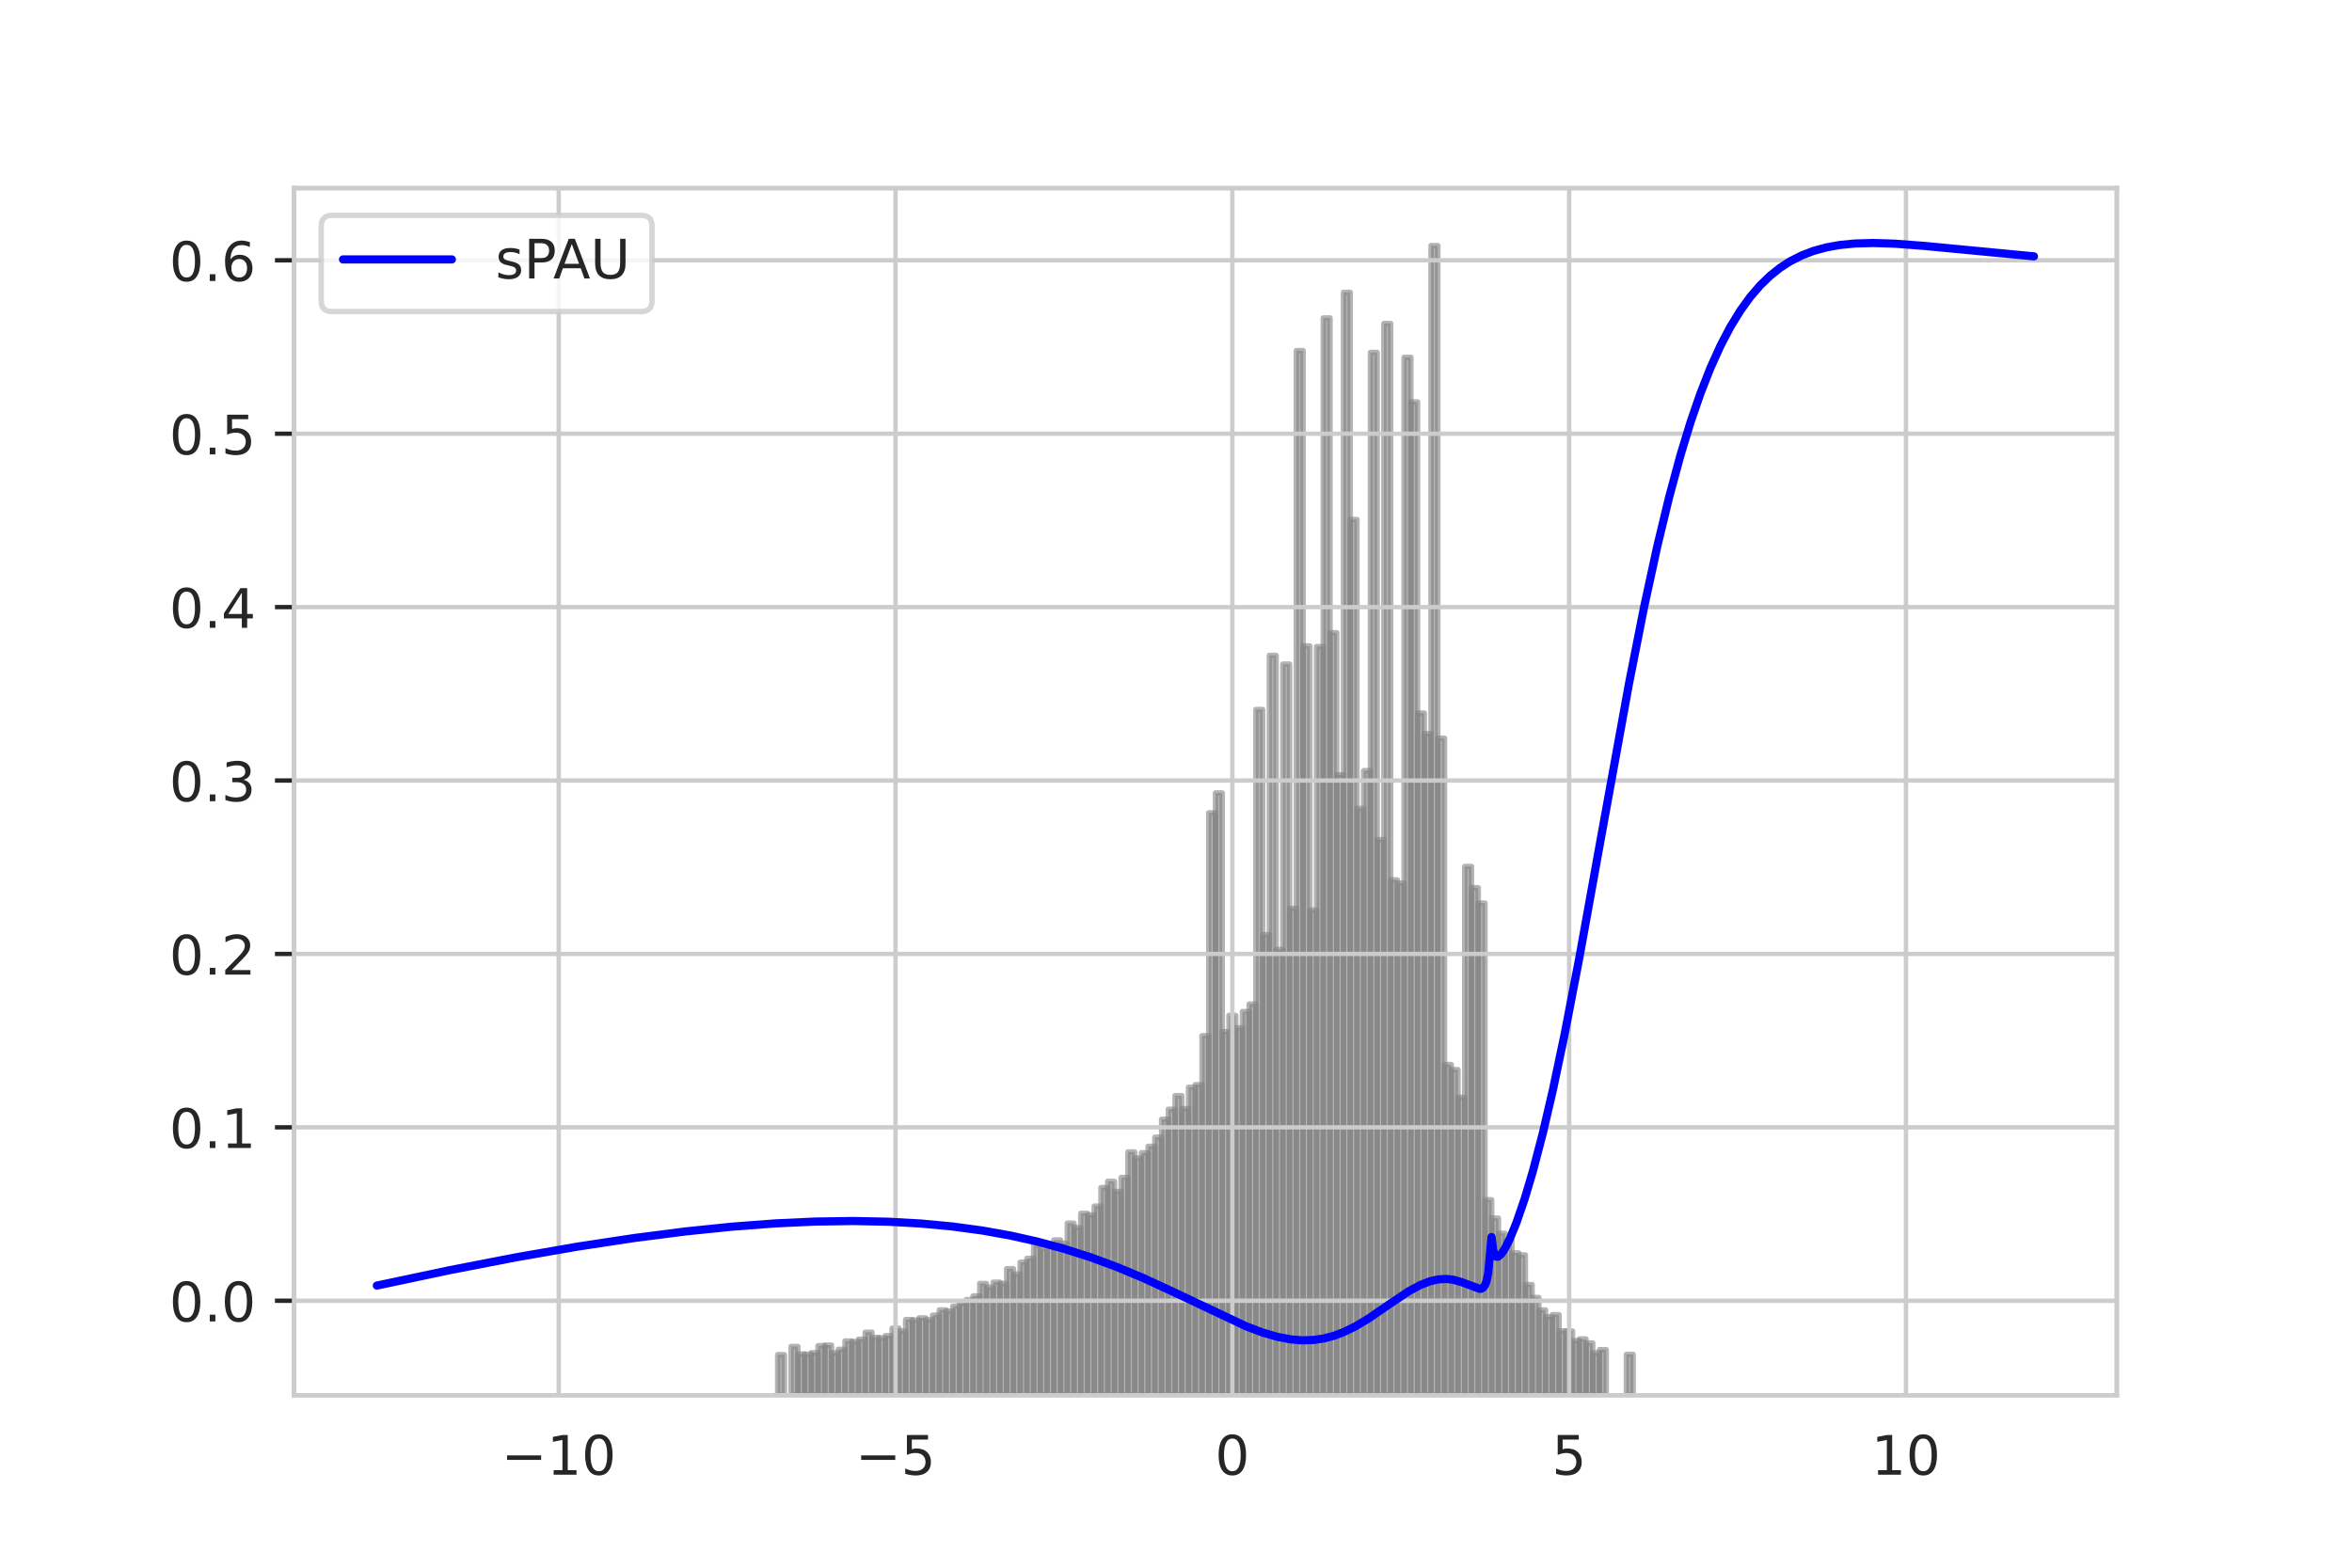 <?xml version="1.0" encoding="utf-8" standalone="no"?>
<!DOCTYPE svg PUBLIC "-//W3C//DTD SVG 1.1//EN"
  "http://www.w3.org/Graphics/SVG/1.1/DTD/svg11.dtd">
<!-- Created with matplotlib (https://matplotlib.org/) -->
<svg height="288pt" version="1.1" viewBox="0 0 432 288" width="432pt" xmlns="http://www.w3.org/2000/svg" xmlns:xlink="http://www.w3.org/1999/xlink">
 <defs>
  <style type="text/css">
*{stroke-linecap:butt;stroke-linejoin:round;}
  </style>
 </defs>
 <g id="figure_1">
  <g id="patch_1">
   <path d="M 0 288 
L 432 288 
L 432 0 
L 0 0 
z
" style="fill:#ffffff;"/>
  </g>
  <g id="axes_1">
   <g id="matplotlib.axis_1"/>
   <g id="patch_2">
    <path clip-path="url(#p1f068bc2f3)" d="M 142.835 256.32 
L 144.072 256.32 
L 144.072 248.863 
L 142.835 248.863 
z
" style="fill:#808080;fill-opacity:0.6;stroke:#808080;stroke-linejoin:miter;stroke-opacity:0.6;"/>
   </g>
   <g id="patch_3">
    <path clip-path="url(#p1f068bc2f3)" d="M 145.309 256.32 
L 146.546 256.32 
L 146.546 247.361 
L 145.309 247.361 
z
" style="fill:#808080;fill-opacity:0.6;stroke:#808080;stroke-linejoin:miter;stroke-opacity:0.6;"/>
   </g>
   <g id="patch_4">
    <path clip-path="url(#p1f068bc2f3)" d="M 146.546 256.32 
L 147.784 256.32 
L 147.784 248.75 
L 146.546 248.75 
z
" style="fill:#808080;fill-opacity:0.6;stroke:#808080;stroke-linejoin:miter;stroke-opacity:0.6;"/>
   </g>
   <g id="patch_5">
    <path clip-path="url(#p1f068bc2f3)" d="M 147.784 256.32 
L 149.021 256.32 
L 149.021 248.777 
L 147.784 248.777 
z
" style="fill:#808080;fill-opacity:0.6;stroke:#808080;stroke-linejoin:miter;stroke-opacity:0.6;"/>
   </g>
   <g id="patch_6">
    <path clip-path="url(#p1f068bc2f3)" d="M 149.021 256.32 
L 150.258 256.32 
L 150.258 248.504 
L 149.021 248.504 
z
" style="fill:#808080;fill-opacity:0.6;stroke:#808080;stroke-linejoin:miter;stroke-opacity:0.6;"/>
   </g>
   <g id="patch_7">
    <path clip-path="url(#p1f068bc2f3)" d="M 150.258 256.32 
L 151.495 256.32 
L 151.495 247.21 
L 150.258 247.21 
z
" style="fill:#808080;fill-opacity:0.6;stroke:#808080;stroke-linejoin:miter;stroke-opacity:0.6;"/>
   </g>
   <g id="patch_8">
    <path clip-path="url(#p1f068bc2f3)" d="M 151.495 256.32 
L 152.733 256.32 
L 152.733 247.119 
L 151.495 247.119 
z
" style="fill:#808080;fill-opacity:0.6;stroke:#808080;stroke-linejoin:miter;stroke-opacity:0.6;"/>
   </g>
   <g id="patch_9">
    <path clip-path="url(#p1f068bc2f3)" d="M 152.733 256.32 
L 153.97 256.32 
L 153.97 248.542 
L 152.733 248.542 
z
" style="fill:#808080;fill-opacity:0.6;stroke:#808080;stroke-linejoin:miter;stroke-opacity:0.6;"/>
   </g>
   <g id="patch_10">
    <path clip-path="url(#p1f068bc2f3)" d="M 153.97 256.32 
L 155.207 256.32 
L 155.207 247.876 
L 153.97 247.876 
z
" style="fill:#808080;fill-opacity:0.6;stroke:#808080;stroke-linejoin:miter;stroke-opacity:0.6;"/>
   </g>
   <g id="patch_11">
    <path clip-path="url(#p1f068bc2f3)" d="M 155.207 256.32 
L 156.444 256.32 
L 156.444 246.357 
L 155.207 246.357 
z
" style="fill:#808080;fill-opacity:0.6;stroke:#808080;stroke-linejoin:miter;stroke-opacity:0.6;"/>
   </g>
   <g id="patch_12">
    <path clip-path="url(#p1f068bc2f3)" d="M 156.444 256.32 
L 157.682 256.32 
L 157.682 246.463 
L 156.444 246.463 
z
" style="fill:#808080;fill-opacity:0.6;stroke:#808080;stroke-linejoin:miter;stroke-opacity:0.6;"/>
   </g>
   <g id="patch_13">
    <path clip-path="url(#p1f068bc2f3)" d="M 157.682 256.32 
L 158.919 256.32 
L 158.919 246.024 
L 157.682 246.024 
z
" style="fill:#808080;fill-opacity:0.6;stroke:#808080;stroke-linejoin:miter;stroke-opacity:0.6;"/>
   </g>
   <g id="patch_14">
    <path clip-path="url(#p1f068bc2f3)" d="M 158.919 256.32 
L 160.156 256.32 
L 160.156 244.745 
L 158.919 244.745 
z
" style="fill:#808080;fill-opacity:0.6;stroke:#808080;stroke-linejoin:miter;stroke-opacity:0.6;"/>
   </g>
   <g id="patch_15">
    <path clip-path="url(#p1f068bc2f3)" d="M 160.156 256.32 
L 161.393 256.32 
L 161.393 245.705 
L 160.156 245.705 
z
" style="fill:#808080;fill-opacity:0.6;stroke:#808080;stroke-linejoin:miter;stroke-opacity:0.6;"/>
   </g>
   <g id="patch_16">
    <path clip-path="url(#p1f068bc2f3)" d="M 161.393 256.32 
L 162.631 256.32 
L 162.631 245.784 
L 161.393 245.784 
z
" style="fill:#808080;fill-opacity:0.6;stroke:#808080;stroke-linejoin:miter;stroke-opacity:0.6;"/>
   </g>
   <g id="patch_17">
    <path clip-path="url(#p1f068bc2f3)" d="M 162.631 256.32 
L 163.868 256.32 
L 163.868 245.381 
L 162.631 245.381 
z
" style="fill:#808080;fill-opacity:0.6;stroke:#808080;stroke-linejoin:miter;stroke-opacity:0.6;"/>
   </g>
   <g id="patch_18">
    <path clip-path="url(#p1f068bc2f3)" d="M 163.868 256.32 
L 165.105 256.32 
L 165.105 243.999 
L 163.868 243.999 
z
" style="fill:#808080;fill-opacity:0.6;stroke:#808080;stroke-linejoin:miter;stroke-opacity:0.6;"/>
   </g>
   <g id="patch_19">
    <path clip-path="url(#p1f068bc2f3)" d="M 165.105 256.32 
L 166.342 256.32 
L 166.342 244.534 
L 165.105 244.534 
z
" style="fill:#808080;fill-opacity:0.6;stroke:#808080;stroke-linejoin:miter;stroke-opacity:0.6;"/>
   </g>
   <g id="patch_20">
    <path clip-path="url(#p1f068bc2f3)" d="M 166.342 256.32 
L 167.58 256.32 
L 167.58 242.422 
L 166.342 242.422 
z
" style="fill:#808080;fill-opacity:0.6;stroke:#808080;stroke-linejoin:miter;stroke-opacity:0.6;"/>
   </g>
   <g id="patch_21">
    <path clip-path="url(#p1f068bc2f3)" d="M 167.58 256.32 
L 168.817 256.32 
L 168.817 242.513 
L 167.58 242.513 
z
" style="fill:#808080;fill-opacity:0.6;stroke:#808080;stroke-linejoin:miter;stroke-opacity:0.6;"/>
   </g>
   <g id="patch_22">
    <path clip-path="url(#p1f068bc2f3)" d="M 168.817 256.32 
L 170.054 256.32 
L 170.054 242.114 
L 168.817 242.114 
z
" style="fill:#808080;fill-opacity:0.6;stroke:#808080;stroke-linejoin:miter;stroke-opacity:0.6;"/>
   </g>
   <g id="patch_23">
    <path clip-path="url(#p1f068bc2f3)" d="M 170.054 256.32 
L 171.291 256.32 
L 171.291 242.461 
L 170.054 242.461 
z
" style="fill:#808080;fill-opacity:0.6;stroke:#808080;stroke-linejoin:miter;stroke-opacity:0.6;"/>
   </g>
   <g id="patch_24">
    <path clip-path="url(#p1f068bc2f3)" d="M 171.291 256.32 
L 172.529 256.32 
L 172.529 241.619 
L 171.291 241.619 
z
" style="fill:#808080;fill-opacity:0.6;stroke:#808080;stroke-linejoin:miter;stroke-opacity:0.6;"/>
   </g>
   <g id="patch_25">
    <path clip-path="url(#p1f068bc2f3)" d="M 172.529 256.32 
L 173.766 256.32 
L 173.766 240.641 
L 172.529 240.641 
z
" style="fill:#808080;fill-opacity:0.6;stroke:#808080;stroke-linejoin:miter;stroke-opacity:0.6;"/>
   </g>
   <g id="patch_26">
    <path clip-path="url(#p1f068bc2f3)" d="M 173.766 256.32 
L 175.003 256.32 
L 175.003 240.877 
L 173.766 240.877 
z
" style="fill:#808080;fill-opacity:0.6;stroke:#808080;stroke-linejoin:miter;stroke-opacity:0.6;"/>
   </g>
   <g id="patch_27">
    <path clip-path="url(#p1f068bc2f3)" d="M 175.003 256.32 
L 176.24 256.32 
L 176.24 239.962 
L 175.003 239.962 
z
" style="fill:#808080;fill-opacity:0.6;stroke:#808080;stroke-linejoin:miter;stroke-opacity:0.6;"/>
   </g>
   <g id="patch_28">
    <path clip-path="url(#p1f068bc2f3)" d="M 176.24 256.32 
L 177.478 256.32 
L 177.478 239.427 
L 176.24 239.427 
z
" style="fill:#808080;fill-opacity:0.6;stroke:#808080;stroke-linejoin:miter;stroke-opacity:0.6;"/>
   </g>
   <g id="patch_29">
    <path clip-path="url(#p1f068bc2f3)" d="M 177.478 256.32 
L 178.715 256.32 
L 178.715 238.749 
L 177.478 238.749 
z
" style="fill:#808080;fill-opacity:0.6;stroke:#808080;stroke-linejoin:miter;stroke-opacity:0.6;"/>
   </g>
   <g id="patch_30">
    <path clip-path="url(#p1f068bc2f3)" d="M 178.715 256.32 
L 179.952 256.32 
L 179.952 238.081 
L 178.715 238.081 
z
" style="fill:#808080;fill-opacity:0.6;stroke:#808080;stroke-linejoin:miter;stroke-opacity:0.6;"/>
   </g>
   <g id="patch_31">
    <path clip-path="url(#p1f068bc2f3)" d="M 179.952 256.32 
L 181.189 256.32 
L 181.189 235.785 
L 179.952 235.785 
z
" style="fill:#808080;fill-opacity:0.6;stroke:#808080;stroke-linejoin:miter;stroke-opacity:0.6;"/>
   </g>
   <g id="patch_32">
    <path clip-path="url(#p1f068bc2f3)" d="M 181.189 256.32 
L 182.427 256.32 
L 182.427 236.501 
L 181.189 236.501 
z
" style="fill:#808080;fill-opacity:0.6;stroke:#808080;stroke-linejoin:miter;stroke-opacity:0.6;"/>
   </g>
   <g id="patch_33">
    <path clip-path="url(#p1f068bc2f3)" d="M 182.427 256.32 
L 183.664 256.32 
L 183.664 235.553 
L 182.427 235.553 
z
" style="fill:#808080;fill-opacity:0.6;stroke:#808080;stroke-linejoin:miter;stroke-opacity:0.6;"/>
   </g>
   <g id="patch_34">
    <path clip-path="url(#p1f068bc2f3)" d="M 183.664 256.32 
L 184.901 256.32 
L 184.901 235.789 
L 183.664 235.789 
z
" style="fill:#808080;fill-opacity:0.6;stroke:#808080;stroke-linejoin:miter;stroke-opacity:0.6;"/>
   </g>
   <g id="patch_35">
    <path clip-path="url(#p1f068bc2f3)" d="M 184.901 256.32 
L 186.138 256.32 
L 186.138 233.075 
L 184.901 233.075 
z
" style="fill:#808080;fill-opacity:0.6;stroke:#808080;stroke-linejoin:miter;stroke-opacity:0.6;"/>
   </g>
   <g id="patch_36">
    <path clip-path="url(#p1f068bc2f3)" d="M 186.138 256.32 
L 187.376 256.32 
L 187.376 234.046 
L 186.138 234.046 
z
" style="fill:#808080;fill-opacity:0.6;stroke:#808080;stroke-linejoin:miter;stroke-opacity:0.6;"/>
   </g>
   <g id="patch_37">
    <path clip-path="url(#p1f068bc2f3)" d="M 187.376 256.32 
L 188.613 256.32 
L 188.613 231.881 
L 187.376 231.881 
z
" style="fill:#808080;fill-opacity:0.6;stroke:#808080;stroke-linejoin:miter;stroke-opacity:0.6;"/>
   </g>
   <g id="patch_38">
    <path clip-path="url(#p1f068bc2f3)" d="M 188.613 256.32 
L 189.85 256.32 
L 189.85 231.175 
L 188.613 231.175 
z
" style="fill:#808080;fill-opacity:0.6;stroke:#808080;stroke-linejoin:miter;stroke-opacity:0.6;"/>
   </g>
   <g id="patch_39">
    <path clip-path="url(#p1f068bc2f3)" d="M 189.85 256.32 
L 191.087 256.32 
L 191.087 228.831 
L 189.85 228.831 
z
" style="fill:#808080;fill-opacity:0.6;stroke:#808080;stroke-linejoin:miter;stroke-opacity:0.6;"/>
   </g>
   <g id="patch_40">
    <path clip-path="url(#p1f068bc2f3)" d="M 191.087 256.32 
L 192.325 256.32 
L 192.325 229.405 
L 191.087 229.405 
z
" style="fill:#808080;fill-opacity:0.6;stroke:#808080;stroke-linejoin:miter;stroke-opacity:0.6;"/>
   </g>
   <g id="patch_41">
    <path clip-path="url(#p1f068bc2f3)" d="M 192.325 256.32 
L 193.562 256.32 
L 193.562 228.632 
L 192.325 228.632 
z
" style="fill:#808080;fill-opacity:0.6;stroke:#808080;stroke-linejoin:miter;stroke-opacity:0.6;"/>
   </g>
   <g id="patch_42">
    <path clip-path="url(#p1f068bc2f3)" d="M 193.562 256.32 
L 194.799 256.32 
L 194.799 227.792 
L 193.562 227.792 
z
" style="fill:#808080;fill-opacity:0.6;stroke:#808080;stroke-linejoin:miter;stroke-opacity:0.6;"/>
   </g>
   <g id="patch_43">
    <path clip-path="url(#p1f068bc2f3)" d="M 194.799 256.32 
L 196.036 256.32 
L 196.036 228.404 
L 194.799 228.404 
z
" style="fill:#808080;fill-opacity:0.6;stroke:#808080;stroke-linejoin:miter;stroke-opacity:0.6;"/>
   </g>
   <g id="patch_44">
    <path clip-path="url(#p1f068bc2f3)" d="M 196.036 256.32 
L 197.274 256.32 
L 197.274 224.717 
L 196.036 224.717 
z
" style="fill:#808080;fill-opacity:0.6;stroke:#808080;stroke-linejoin:miter;stroke-opacity:0.6;"/>
   </g>
   <g id="patch_45">
    <path clip-path="url(#p1f068bc2f3)" d="M 197.274 256.32 
L 198.511 256.32 
L 198.511 225.525 
L 197.274 225.525 
z
" style="fill:#808080;fill-opacity:0.6;stroke:#808080;stroke-linejoin:miter;stroke-opacity:0.6;"/>
   </g>
   <g id="patch_46">
    <path clip-path="url(#p1f068bc2f3)" d="M 198.511 256.32 
L 199.748 256.32 
L 199.748 222.905 
L 198.511 222.905 
z
" style="fill:#808080;fill-opacity:0.6;stroke:#808080;stroke-linejoin:miter;stroke-opacity:0.6;"/>
   </g>
   <g id="patch_47">
    <path clip-path="url(#p1f068bc2f3)" d="M 199.748 256.32 
L 200.985 256.32 
L 200.985 223.206 
L 199.748 223.206 
z
" style="fill:#808080;fill-opacity:0.6;stroke:#808080;stroke-linejoin:miter;stroke-opacity:0.6;"/>
   </g>
   <g id="patch_48">
    <path clip-path="url(#p1f068bc2f3)" d="M 200.985 256.32 
L 202.223 256.32 
L 202.223 221.577 
L 200.985 221.577 
z
" style="fill:#808080;fill-opacity:0.6;stroke:#808080;stroke-linejoin:miter;stroke-opacity:0.6;"/>
   </g>
   <g id="patch_49">
    <path clip-path="url(#p1f068bc2f3)" d="M 202.223 256.32 
L 203.46 256.32 
L 203.46 218.167 
L 202.223 218.167 
z
" style="fill:#808080;fill-opacity:0.6;stroke:#808080;stroke-linejoin:miter;stroke-opacity:0.6;"/>
   </g>
   <g id="patch_50">
    <path clip-path="url(#p1f068bc2f3)" d="M 203.46 256.32 
L 204.697 256.32 
L 204.697 217.035 
L 203.46 217.035 
z
" style="fill:#808080;fill-opacity:0.6;stroke:#808080;stroke-linejoin:miter;stroke-opacity:0.6;"/>
   </g>
   <g id="patch_51">
    <path clip-path="url(#p1f068bc2f3)" d="M 204.697 256.32 
L 205.934 256.32 
L 205.934 218.888 
L 204.697 218.888 
z
" style="fill:#808080;fill-opacity:0.6;stroke:#808080;stroke-linejoin:miter;stroke-opacity:0.6;"/>
   </g>
   <g id="patch_52">
    <path clip-path="url(#p1f068bc2f3)" d="M 205.934 256.32 
L 207.172 256.32 
L 207.172 216.313 
L 205.934 216.313 
z
" style="fill:#808080;fill-opacity:0.6;stroke:#808080;stroke-linejoin:miter;stroke-opacity:0.6;"/>
   </g>
   <g id="patch_53">
    <path clip-path="url(#p1f068bc2f3)" d="M 207.172 256.32 
L 208.409 256.32 
L 208.409 211.632 
L 207.172 211.632 
z
" style="fill:#808080;fill-opacity:0.6;stroke:#808080;stroke-linejoin:miter;stroke-opacity:0.6;"/>
   </g>
   <g id="patch_54">
    <path clip-path="url(#p1f068bc2f3)" d="M 208.409 256.32 
L 209.646 256.32 
L 209.646 212.746 
L 208.409 212.746 
z
" style="fill:#808080;fill-opacity:0.6;stroke:#808080;stroke-linejoin:miter;stroke-opacity:0.6;"/>
   </g>
   <g id="patch_55">
    <path clip-path="url(#p1f068bc2f3)" d="M 209.646 256.32 
L 210.883 256.32 
L 210.883 211.774 
L 209.646 211.774 
z
" style="fill:#808080;fill-opacity:0.6;stroke:#808080;stroke-linejoin:miter;stroke-opacity:0.6;"/>
   </g>
   <g id="patch_56">
    <path clip-path="url(#p1f068bc2f3)" d="M 210.883 256.32 
L 212.121 256.32 
L 212.121 210.589 
L 210.883 210.589 
z
" style="fill:#808080;fill-opacity:0.6;stroke:#808080;stroke-linejoin:miter;stroke-opacity:0.6;"/>
   </g>
   <g id="patch_57">
    <path clip-path="url(#p1f068bc2f3)" d="M 212.121 256.32 
L 213.358 256.32 
L 213.358 208.915 
L 212.121 208.915 
z
" style="fill:#808080;fill-opacity:0.6;stroke:#808080;stroke-linejoin:miter;stroke-opacity:0.6;"/>
   </g>
   <g id="patch_58">
    <path clip-path="url(#p1f068bc2f3)" d="M 213.358 256.32 
L 214.595 256.32 
L 214.595 205.624 
L 213.358 205.624 
z
" style="fill:#808080;fill-opacity:0.6;stroke:#808080;stroke-linejoin:miter;stroke-opacity:0.6;"/>
   </g>
   <g id="patch_59">
    <path clip-path="url(#p1f068bc2f3)" d="M 214.595 256.32 
L 215.832 256.32 
L 215.832 203.781 
L 214.595 203.781 
z
" style="fill:#808080;fill-opacity:0.6;stroke:#808080;stroke-linejoin:miter;stroke-opacity:0.6;"/>
   </g>
   <g id="patch_60">
    <path clip-path="url(#p1f068bc2f3)" d="M 215.832 256.32 
L 217.07 256.32 
L 217.07 201.284 
L 215.832 201.284 
z
" style="fill:#808080;fill-opacity:0.6;stroke:#808080;stroke-linejoin:miter;stroke-opacity:0.6;"/>
   </g>
   <g id="patch_61">
    <path clip-path="url(#p1f068bc2f3)" d="M 217.07 256.32 
L 218.307 256.32 
L 218.307 203.677 
L 217.07 203.677 
z
" style="fill:#808080;fill-opacity:0.6;stroke:#808080;stroke-linejoin:miter;stroke-opacity:0.6;"/>
   </g>
   <g id="patch_62">
    <path clip-path="url(#p1f068bc2f3)" d="M 218.307 256.32 
L 219.544 256.32 
L 219.544 199.741 
L 218.307 199.741 
z
" style="fill:#808080;fill-opacity:0.6;stroke:#808080;stroke-linejoin:miter;stroke-opacity:0.6;"/>
   </g>
   <g id="patch_63">
    <path clip-path="url(#p1f068bc2f3)" d="M 219.544 256.32 
L 220.781 256.32 
L 220.781 199.264 
L 219.544 199.264 
z
" style="fill:#808080;fill-opacity:0.6;stroke:#808080;stroke-linejoin:miter;stroke-opacity:0.6;"/>
   </g>
   <g id="patch_64">
    <path clip-path="url(#p1f068bc2f3)" d="M 220.781 256.32 
L 222.019 256.32 
L 222.019 190.273 
L 220.781 190.273 
z
" style="fill:#808080;fill-opacity:0.6;stroke:#808080;stroke-linejoin:miter;stroke-opacity:0.6;"/>
   </g>
   <g id="patch_65">
    <path clip-path="url(#p1f068bc2f3)" d="M 222.019 256.32 
L 223.256 256.32 
L 223.256 149.322 
L 222.019 149.322 
z
" style="fill:#808080;fill-opacity:0.6;stroke:#808080;stroke-linejoin:miter;stroke-opacity:0.6;"/>
   </g>
   <g id="patch_66">
    <path clip-path="url(#p1f068bc2f3)" d="M 223.256 256.32 
L 224.493 256.32 
L 224.493 145.678 
L 223.256 145.678 
z
" style="fill:#808080;fill-opacity:0.6;stroke:#808080;stroke-linejoin:miter;stroke-opacity:0.6;"/>
   </g>
   <g id="patch_67">
    <path clip-path="url(#p1f068bc2f3)" d="M 224.493 256.32 
L 225.73 256.32 
L 225.73 189.534 
L 224.493 189.534 
z
" style="fill:#808080;fill-opacity:0.6;stroke:#808080;stroke-linejoin:miter;stroke-opacity:0.6;"/>
   </g>
   <g id="patch_68">
    <path clip-path="url(#p1f068bc2f3)" d="M 225.73 256.32 
L 226.968 256.32 
L 226.968 186.541 
L 225.73 186.541 
z
" style="fill:#808080;fill-opacity:0.6;stroke:#808080;stroke-linejoin:miter;stroke-opacity:0.6;"/>
   </g>
   <g id="patch_69">
    <path clip-path="url(#p1f068bc2f3)" d="M 226.968 256.32 
L 228.205 256.32 
L 228.205 188.816 
L 226.968 188.816 
z
" style="fill:#808080;fill-opacity:0.6;stroke:#808080;stroke-linejoin:miter;stroke-opacity:0.6;"/>
   </g>
   <g id="patch_70">
    <path clip-path="url(#p1f068bc2f3)" d="M 228.205 256.32 
L 229.442 256.32 
L 229.442 185.829 
L 228.205 185.829 
z
" style="fill:#808080;fill-opacity:0.6;stroke:#808080;stroke-linejoin:miter;stroke-opacity:0.6;"/>
   </g>
   <g id="patch_71">
    <path clip-path="url(#p1f068bc2f3)" d="M 229.442 256.32 
L 230.679 256.32 
L 230.679 184.454 
L 229.442 184.454 
z
" style="fill:#808080;fill-opacity:0.6;stroke:#808080;stroke-linejoin:miter;stroke-opacity:0.6;"/>
   </g>
   <g id="patch_72">
    <path clip-path="url(#p1f068bc2f3)" d="M 230.679 256.32 
L 231.917 256.32 
L 231.917 130.342 
L 230.679 130.342 
z
" style="fill:#808080;fill-opacity:0.6;stroke:#808080;stroke-linejoin:miter;stroke-opacity:0.6;"/>
   </g>
   <g id="patch_73">
    <path clip-path="url(#p1f068bc2f3)" d="M 231.917 256.32 
L 233.154 256.32 
L 233.154 171.699 
L 231.917 171.699 
z
" style="fill:#808080;fill-opacity:0.6;stroke:#808080;stroke-linejoin:miter;stroke-opacity:0.6;"/>
   </g>
   <g id="patch_74">
    <path clip-path="url(#p1f068bc2f3)" d="M 233.154 256.32 
L 234.391 256.32 
L 234.391 120.401 
L 233.154 120.401 
z
" style="fill:#808080;fill-opacity:0.6;stroke:#808080;stroke-linejoin:miter;stroke-opacity:0.6;"/>
   </g>
   <g id="patch_75">
    <path clip-path="url(#p1f068bc2f3)" d="M 234.391 256.32 
L 235.628 256.32 
L 235.628 174.45 
L 234.391 174.45 
z
" style="fill:#808080;fill-opacity:0.6;stroke:#808080;stroke-linejoin:miter;stroke-opacity:0.6;"/>
   </g>
   <g id="patch_76">
    <path clip-path="url(#p1f068bc2f3)" d="M 235.628 256.32 
L 236.866 256.32 
L 236.866 122 
L 235.628 122 
z
" style="fill:#808080;fill-opacity:0.6;stroke:#808080;stroke-linejoin:miter;stroke-opacity:0.6;"/>
   </g>
   <g id="patch_77">
    <path clip-path="url(#p1f068bc2f3)" d="M 236.866 256.32 
L 238.103 256.32 
L 238.103 166.889 
L 236.866 166.889 
z
" style="fill:#808080;fill-opacity:0.6;stroke:#808080;stroke-linejoin:miter;stroke-opacity:0.6;"/>
   </g>
   <g id="patch_78">
    <path clip-path="url(#p1f068bc2f3)" d="M 238.103 256.32 
L 239.34 256.32 
L 239.34 64.416 
L 238.103 64.416 
z
" style="fill:#808080;fill-opacity:0.6;stroke:#808080;stroke-linejoin:miter;stroke-opacity:0.6;"/>
   </g>
   <g id="patch_79">
    <path clip-path="url(#p1f068bc2f3)" d="M 239.34 256.32 
L 240.577 256.32 
L 240.577 118.666 
L 239.34 118.666 
z
" style="fill:#808080;fill-opacity:0.6;stroke:#808080;stroke-linejoin:miter;stroke-opacity:0.6;"/>
   </g>
   <g id="patch_80">
    <path clip-path="url(#p1f068bc2f3)" d="M 240.577 256.32 
L 241.815 256.32 
L 241.815 167.198 
L 240.577 167.198 
z
" style="fill:#808080;fill-opacity:0.6;stroke:#808080;stroke-linejoin:miter;stroke-opacity:0.6;"/>
   </g>
   <g id="patch_81">
    <path clip-path="url(#p1f068bc2f3)" d="M 241.815 256.32 
L 243.052 256.32 
L 243.052 118.788 
L 241.815 118.788 
z
" style="fill:#808080;fill-opacity:0.6;stroke:#808080;stroke-linejoin:miter;stroke-opacity:0.6;"/>
   </g>
   <g id="patch_82">
    <path clip-path="url(#p1f068bc2f3)" d="M 243.052 256.32 
L 244.289 256.32 
L 244.289 58.406 
L 243.052 58.406 
z
" style="fill:#808080;fill-opacity:0.6;stroke:#808080;stroke-linejoin:miter;stroke-opacity:0.6;"/>
   </g>
   <g id="patch_83">
    <path clip-path="url(#p1f068bc2f3)" d="M 244.289 256.32 
L 245.526 256.32 
L 245.526 116.239 
L 244.289 116.239 
z
" style="fill:#808080;fill-opacity:0.6;stroke:#808080;stroke-linejoin:miter;stroke-opacity:0.6;"/>
   </g>
   <g id="patch_84">
    <path clip-path="url(#p1f068bc2f3)" d="M 245.526 256.32 
L 246.764 256.32 
L 246.764 142.357 
L 245.526 142.357 
z
" style="fill:#808080;fill-opacity:0.6;stroke:#808080;stroke-linejoin:miter;stroke-opacity:0.6;"/>
   </g>
   <g id="patch_85">
    <path clip-path="url(#p1f068bc2f3)" d="M 246.764 256.32 
L 248.001 256.32 
L 248.001 53.715 
L 246.764 53.715 
z
" style="fill:#808080;fill-opacity:0.6;stroke:#808080;stroke-linejoin:miter;stroke-opacity:0.6;"/>
   </g>
   <g id="patch_86">
    <path clip-path="url(#p1f068bc2f3)" d="M 248.001 256.32 
L 249.238 256.32 
L 249.238 95.439 
L 248.001 95.439 
z
" style="fill:#808080;fill-opacity:0.6;stroke:#808080;stroke-linejoin:miter;stroke-opacity:0.6;"/>
   </g>
   <g id="patch_87">
    <path clip-path="url(#p1f068bc2f3)" d="M 249.238 256.32 
L 250.475 256.32 
L 250.475 148.531 
L 249.238 148.531 
z
" style="fill:#808080;fill-opacity:0.6;stroke:#808080;stroke-linejoin:miter;stroke-opacity:0.6;"/>
   </g>
   <g id="patch_88">
    <path clip-path="url(#p1f068bc2f3)" d="M 250.475 256.32 
L 251.713 256.32 
L 251.713 141.571 
L 250.475 141.571 
z
" style="fill:#808080;fill-opacity:0.6;stroke:#808080;stroke-linejoin:miter;stroke-opacity:0.6;"/>
   </g>
   <g id="patch_89">
    <path clip-path="url(#p1f068bc2f3)" d="M 251.713 256.32 
L 252.95 256.32 
L 252.95 64.743 
L 251.713 64.743 
z
" style="fill:#808080;fill-opacity:0.6;stroke:#808080;stroke-linejoin:miter;stroke-opacity:0.6;"/>
   </g>
   <g id="patch_90">
    <path clip-path="url(#p1f068bc2f3)" d="M 252.95 256.32 
L 254.187 256.32 
L 254.187 154.251 
L 252.95 154.251 
z
" style="fill:#808080;fill-opacity:0.6;stroke:#808080;stroke-linejoin:miter;stroke-opacity:0.6;"/>
   </g>
   <g id="patch_91">
    <path clip-path="url(#p1f068bc2f3)" d="M 254.187 256.32 
L 255.424 256.32 
L 255.424 59.435 
L 254.187 59.435 
z
" style="fill:#808080;fill-opacity:0.6;stroke:#808080;stroke-linejoin:miter;stroke-opacity:0.6;"/>
   </g>
   <g id="patch_92">
    <path clip-path="url(#p1f068bc2f3)" d="M 255.424 256.32 
L 256.662 256.32 
L 256.662 161.642 
L 255.424 161.642 
z
" style="fill:#808080;fill-opacity:0.6;stroke:#808080;stroke-linejoin:miter;stroke-opacity:0.6;"/>
   </g>
   <g id="patch_93">
    <path clip-path="url(#p1f068bc2f3)" d="M 256.662 256.32 
L 257.899 256.32 
L 257.899 162.244 
L 256.662 162.244 
z
" style="fill:#808080;fill-opacity:0.6;stroke:#808080;stroke-linejoin:miter;stroke-opacity:0.6;"/>
   </g>
   <g id="patch_94">
    <path clip-path="url(#p1f068bc2f3)" d="M 257.899 256.32 
L 259.136 256.32 
L 259.136 65.641 
L 257.899 65.641 
z
" style="fill:#808080;fill-opacity:0.6;stroke:#808080;stroke-linejoin:miter;stroke-opacity:0.6;"/>
   </g>
   <g id="patch_95">
    <path clip-path="url(#p1f068bc2f3)" d="M 259.136 256.32 
L 260.373 256.32 
L 260.373 73.837 
L 259.136 73.837 
z
" style="fill:#808080;fill-opacity:0.6;stroke:#808080;stroke-linejoin:miter;stroke-opacity:0.6;"/>
   </g>
   <g id="patch_96">
    <path clip-path="url(#p1f068bc2f3)" d="M 260.373 256.32 
L 261.611 256.32 
L 261.611 131.003 
L 260.373 131.003 
z
" style="fill:#808080;fill-opacity:0.6;stroke:#808080;stroke-linejoin:miter;stroke-opacity:0.6;"/>
   </g>
   <g id="patch_97">
    <path clip-path="url(#p1f068bc2f3)" d="M 261.611 256.32 
L 262.848 256.32 
L 262.848 134.778 
L 261.611 134.778 
z
" style="fill:#808080;fill-opacity:0.6;stroke:#808080;stroke-linejoin:miter;stroke-opacity:0.6;"/>
   </g>
   <g id="patch_98">
    <path clip-path="url(#p1f068bc2f3)" d="M 262.848 256.32 
L 264.085 256.32 
L 264.085 45.12 
L 262.848 45.12 
z
" style="fill:#808080;fill-opacity:0.6;stroke:#808080;stroke-linejoin:miter;stroke-opacity:0.6;"/>
   </g>
   <g id="patch_99">
    <path clip-path="url(#p1f068bc2f3)" d="M 264.085 256.32 
L 265.322 256.32 
L 265.322 135.622 
L 264.085 135.622 
z
" style="fill:#808080;fill-opacity:0.6;stroke:#808080;stroke-linejoin:miter;stroke-opacity:0.6;"/>
   </g>
   <g id="patch_100">
    <path clip-path="url(#p1f068bc2f3)" d="M 265.322 256.32 
L 266.56 256.32 
L 266.56 195.574 
L 265.322 195.574 
z
" style="fill:#808080;fill-opacity:0.6;stroke:#808080;stroke-linejoin:miter;stroke-opacity:0.6;"/>
   </g>
   <g id="patch_101">
    <path clip-path="url(#p1f068bc2f3)" d="M 266.56 256.32 
L 267.797 256.32 
L 267.797 196.5 
L 266.56 196.5 
z
" style="fill:#808080;fill-opacity:0.6;stroke:#808080;stroke-linejoin:miter;stroke-opacity:0.6;"/>
   </g>
   <g id="patch_102">
    <path clip-path="url(#p1f068bc2f3)" d="M 267.797 256.32 
L 269.034 256.32 
L 269.034 201.582 
L 267.797 201.582 
z
" style="fill:#808080;fill-opacity:0.6;stroke:#808080;stroke-linejoin:miter;stroke-opacity:0.6;"/>
   </g>
   <g id="patch_103">
    <path clip-path="url(#p1f068bc2f3)" d="M 269.034 256.32 
L 270.271 256.32 
L 270.271 159.176 
L 269.034 159.176 
z
" style="fill:#808080;fill-opacity:0.6;stroke:#808080;stroke-linejoin:miter;stroke-opacity:0.6;"/>
   </g>
   <g id="patch_104">
    <path clip-path="url(#p1f068bc2f3)" d="M 270.271 256.32 
L 271.509 256.32 
L 271.509 163.079 
L 270.271 163.079 
z
" style="fill:#808080;fill-opacity:0.6;stroke:#808080;stroke-linejoin:miter;stroke-opacity:0.6;"/>
   </g>
   <g id="patch_105">
    <path clip-path="url(#p1f068bc2f3)" d="M 271.509 256.32 
L 272.746 256.32 
L 272.746 165.913 
L 271.509 165.913 
z
" style="fill:#808080;fill-opacity:0.6;stroke:#808080;stroke-linejoin:miter;stroke-opacity:0.6;"/>
   </g>
   <g id="patch_106">
    <path clip-path="url(#p1f068bc2f3)" d="M 272.746 256.32 
L 273.983 256.32 
L 273.983 220.403 
L 272.746 220.403 
z
" style="fill:#808080;fill-opacity:0.6;stroke:#808080;stroke-linejoin:miter;stroke-opacity:0.6;"/>
   </g>
   <g id="patch_107">
    <path clip-path="url(#p1f068bc2f3)" d="M 273.983 256.32 
L 275.22 256.32 
L 275.22 223.786 
L 273.983 223.786 
z
" style="fill:#808080;fill-opacity:0.6;stroke:#808080;stroke-linejoin:miter;stroke-opacity:0.6;"/>
   </g>
   <g id="patch_108">
    <path clip-path="url(#p1f068bc2f3)" d="M 275.22 256.32 
L 276.458 256.32 
L 276.458 226.574 
L 275.22 226.574 
z
" style="fill:#808080;fill-opacity:0.6;stroke:#808080;stroke-linejoin:miter;stroke-opacity:0.6;"/>
   </g>
   <g id="patch_109">
    <path clip-path="url(#p1f068bc2f3)" d="M 276.458 256.32 
L 277.695 256.32 
L 277.695 227.878 
L 276.458 227.878 
z
" style="fill:#808080;fill-opacity:0.6;stroke:#808080;stroke-linejoin:miter;stroke-opacity:0.6;"/>
   </g>
   <g id="patch_110">
    <path clip-path="url(#p1f068bc2f3)" d="M 277.695 256.32 
L 278.932 256.32 
L 278.932 230.167 
L 277.695 230.167 
z
" style="fill:#808080;fill-opacity:0.6;stroke:#808080;stroke-linejoin:miter;stroke-opacity:0.6;"/>
   </g>
   <g id="patch_111">
    <path clip-path="url(#p1f068bc2f3)" d="M 278.932 256.32 
L 280.169 256.32 
L 280.169 230.546 
L 278.932 230.546 
z
" style="fill:#808080;fill-opacity:0.6;stroke:#808080;stroke-linejoin:miter;stroke-opacity:0.6;"/>
   </g>
   <g id="patch_112">
    <path clip-path="url(#p1f068bc2f3)" d="M 280.169 256.32 
L 281.407 256.32 
L 281.407 235.984 
L 280.169 235.984 
z
" style="fill:#808080;fill-opacity:0.6;stroke:#808080;stroke-linejoin:miter;stroke-opacity:0.6;"/>
   </g>
   <g id="patch_113">
    <path clip-path="url(#p1f068bc2f3)" d="M 281.407 256.32 
L 282.644 256.32 
L 282.644 238.37 
L 281.407 238.37 
z
" style="fill:#808080;fill-opacity:0.6;stroke:#808080;stroke-linejoin:miter;stroke-opacity:0.6;"/>
   </g>
   <g id="patch_114">
    <path clip-path="url(#p1f068bc2f3)" d="M 282.644 256.32 
L 283.881 256.32 
L 283.881 240.666 
L 282.644 240.666 
z
" style="fill:#808080;fill-opacity:0.6;stroke:#808080;stroke-linejoin:miter;stroke-opacity:0.6;"/>
   </g>
   <g id="patch_115">
    <path clip-path="url(#p1f068bc2f3)" d="M 283.881 256.32 
L 285.118 256.32 
L 285.118 241.929 
L 283.881 241.929 
z
" style="fill:#808080;fill-opacity:0.6;stroke:#808080;stroke-linejoin:miter;stroke-opacity:0.6;"/>
   </g>
   <g id="patch_116">
    <path clip-path="url(#p1f068bc2f3)" d="M 285.118 256.32 
L 286.356 256.32 
L 286.356 241.519 
L 285.118 241.519 
z
" style="fill:#808080;fill-opacity:0.6;stroke:#808080;stroke-linejoin:miter;stroke-opacity:0.6;"/>
   </g>
   <g id="patch_117">
    <path clip-path="url(#p1f068bc2f3)" d="M 286.356 256.32 
L 287.593 256.32 
L 287.593 244.503 
L 286.356 244.503 
z
" style="fill:#808080;fill-opacity:0.6;stroke:#808080;stroke-linejoin:miter;stroke-opacity:0.6;"/>
   </g>
   <g id="patch_118">
    <path clip-path="url(#p1f068bc2f3)" d="M 287.593 256.32 
L 288.83 256.32 
L 288.83 244.524 
L 287.593 244.524 
z
" style="fill:#808080;fill-opacity:0.6;stroke:#808080;stroke-linejoin:miter;stroke-opacity:0.6;"/>
   </g>
   <g id="patch_119">
    <path clip-path="url(#p1f068bc2f3)" d="M 288.83 256.32 
L 290.067 256.32 
L 290.067 246.317 
L 288.83 246.317 
z
" style="fill:#808080;fill-opacity:0.6;stroke:#808080;stroke-linejoin:miter;stroke-opacity:0.6;"/>
   </g>
   <g id="patch_120">
    <path clip-path="url(#p1f068bc2f3)" d="M 290.067 256.32 
L 291.305 256.32 
L 291.305 245.984 
L 290.067 245.984 
z
" style="fill:#808080;fill-opacity:0.6;stroke:#808080;stroke-linejoin:miter;stroke-opacity:0.6;"/>
   </g>
   <g id="patch_121">
    <path clip-path="url(#p1f068bc2f3)" d="M 291.305 256.32 
L 292.542 256.32 
L 292.542 246.725 
L 291.305 246.725 
z
" style="fill:#808080;fill-opacity:0.6;stroke:#808080;stroke-linejoin:miter;stroke-opacity:0.6;"/>
   </g>
   <g id="patch_122">
    <path clip-path="url(#p1f068bc2f3)" d="M 292.542 256.32 
L 293.779 256.32 
L 293.779 248.553 
L 292.542 248.553 
z
" style="fill:#808080;fill-opacity:0.6;stroke:#808080;stroke-linejoin:miter;stroke-opacity:0.6;"/>
   </g>
   <g id="patch_123">
    <path clip-path="url(#p1f068bc2f3)" d="M 293.779 256.32 
L 295.016 256.32 
L 295.016 247.947 
L 293.779 247.947 
z
" style="fill:#808080;fill-opacity:0.6;stroke:#808080;stroke-linejoin:miter;stroke-opacity:0.6;"/>
   </g>
   <g id="patch_124">
    <path clip-path="url(#p1f068bc2f3)" d="M 298.728 256.32 
L 299.965 256.32 
L 299.965 248.821 
L 298.728 248.821 
z
" style="fill:#808080;fill-opacity:0.6;stroke:#808080;stroke-linejoin:miter;stroke-opacity:0.6;"/>
   </g>
   <g id="patch_125">
    <path d="M 54 256.32 
L 54 34.56 
" style="fill:none;stroke:#cccccc;stroke-linecap:square;stroke-linejoin:miter;stroke-width:0.8;"/>
   </g>
   <g id="patch_126">
    <path d="M 388.8 256.32 
L 388.8 34.56 
" style="fill:none;stroke:#cccccc;stroke-linecap:square;stroke-linejoin:miter;stroke-width:0.8;"/>
   </g>
   <g id="patch_127">
    <path d="M 54 256.32 
L 388.8 256.32 
" style="fill:none;stroke:#cccccc;stroke-linecap:square;stroke-linejoin:miter;stroke-width:0.8;"/>
   </g>
   <g id="patch_128">
    <path d="M 54 34.56 
L 388.8 34.56 
" style="fill:none;stroke:#cccccc;stroke-linecap:square;stroke-linejoin:miter;stroke-width:0.8;"/>
   </g>
  </g>
  <g id="axes_2">
   <g id="matplotlib.axis_2">
    <g id="xtick_1">
     <g id="line2d_1">
      <path clip-path="url(#p1f068bc2f3)" d="M 102.624 256.32 
L 102.624 34.56 
" style="fill:none;stroke:#cccccc;stroke-linecap:round;stroke-width:0.8;"/>
     </g>
     <g id="text_1">
      <!-- −10 -->
      <defs>
       <path d="M 10.594 35.5 
L 73.188 35.5 
L 73.188 27.203 
L 10.594 27.203 
z
" id="DejaVuSans-8722"/>
       <path d="M 12.406 8.297 
L 28.516 8.297 
L 28.516 63.922 
L 10.984 60.406 
L 10.984 69.391 
L 28.422 72.906 
L 38.281 72.906 
L 38.281 8.297 
L 54.391 8.297 
L 54.391 0 
L 12.406 0 
z
" id="DejaVuSans-49"/>
       <path d="M 31.781 66.406 
Q 24.172 66.406 20.328 58.906 
Q 16.5 51.422 16.5 36.375 
Q 16.5 21.391 20.328 13.891 
Q 24.172 6.391 31.781 6.391 
Q 39.453 6.391 43.281 13.891 
Q 47.125 21.391 47.125 36.375 
Q 47.125 51.422 43.281 58.906 
Q 39.453 66.406 31.781 66.406 
z
M 31.781 74.219 
Q 44.047 74.219 50.516 64.516 
Q 56.984 54.828 56.984 36.375 
Q 56.984 17.969 50.516 8.266 
Q 44.047 -1.422 31.781 -1.422 
Q 19.531 -1.422 13.062 8.266 
Q 6.594 17.969 6.594 36.375 
Q 6.594 54.828 13.062 64.516 
Q 19.531 74.219 31.781 74.219 
z
" id="DejaVuSans-48"/>
      </defs>
      <g style="fill:#262626;" transform="translate(92.072 270.918)scale(0.1 -0.1)">
       <use xlink:href="#DejaVuSans-8722"/>
       <use x="83.789" xlink:href="#DejaVuSans-49"/>
       <use x="147.412" xlink:href="#DejaVuSans-48"/>
      </g>
     </g>
    </g>
    <g id="xtick_2">
     <g id="line2d_2">
      <path clip-path="url(#p1f068bc2f3)" d="M 164.486 256.32 
L 164.486 34.56 
" style="fill:none;stroke:#cccccc;stroke-linecap:round;stroke-width:0.8;"/>
     </g>
     <g id="text_2">
      <!-- −5 -->
      <defs>
       <path d="M 10.797 72.906 
L 49.516 72.906 
L 49.516 64.594 
L 19.828 64.594 
L 19.828 46.734 
Q 21.969 47.469 24.109 47.828 
Q 26.266 48.188 28.422 48.188 
Q 40.625 48.188 47.75 41.5 
Q 54.891 34.812 54.891 23.391 
Q 54.891 11.625 47.562 5.094 
Q 40.234 -1.422 26.906 -1.422 
Q 22.312 -1.422 17.547 -0.641 
Q 12.797 0.141 7.719 1.703 
L 7.719 11.625 
Q 12.109 9.234 16.797 8.062 
Q 21.484 6.891 26.703 6.891 
Q 35.156 6.891 40.078 11.328 
Q 45.016 15.766 45.016 23.391 
Q 45.016 31 40.078 35.438 
Q 35.156 39.891 26.703 39.891 
Q 22.75 39.891 18.812 39.016 
Q 14.891 38.141 10.797 36.281 
z
" id="DejaVuSans-53"/>
      </defs>
      <g style="fill:#262626;" transform="translate(157.115 270.918)scale(0.1 -0.1)">
       <use xlink:href="#DejaVuSans-8722"/>
       <use x="83.789" xlink:href="#DejaVuSans-53"/>
      </g>
     </g>
    </g>
    <g id="xtick_3">
     <g id="line2d_3">
      <path clip-path="url(#p1f068bc2f3)" d="M 226.349 256.32 
L 226.349 34.56 
" style="fill:none;stroke:#cccccc;stroke-linecap:round;stroke-width:0.8;"/>
     </g>
     <g id="text_3">
      <!-- 0 -->
      <g style="fill:#262626;" transform="translate(223.168 270.918)scale(0.1 -0.1)">
       <use xlink:href="#DejaVuSans-48"/>
      </g>
     </g>
    </g>
    <g id="xtick_4">
     <g id="line2d_4">
      <path clip-path="url(#p1f068bc2f3)" d="M 288.212 256.32 
L 288.212 34.56 
" style="fill:none;stroke:#cccccc;stroke-linecap:round;stroke-width:0.8;"/>
     </g>
     <g id="text_4">
      <!-- 5 -->
      <g style="fill:#262626;" transform="translate(285.03 270.918)scale(0.1 -0.1)">
       <use xlink:href="#DejaVuSans-53"/>
      </g>
     </g>
    </g>
    <g id="xtick_5">
     <g id="line2d_5">
      <path clip-path="url(#p1f068bc2f3)" d="M 350.074 256.32 
L 350.074 34.56 
" style="fill:none;stroke:#cccccc;stroke-linecap:round;stroke-width:0.8;"/>
     </g>
     <g id="text_5">
      <!-- 10 -->
      <g style="fill:#262626;" transform="translate(343.712 270.918)scale(0.1 -0.1)">
       <use xlink:href="#DejaVuSans-49"/>
       <use x="63.623" xlink:href="#DejaVuSans-48"/>
      </g>
     </g>
    </g>
   </g>
   <g id="matplotlib.axis_3">
    <g id="ytick_1">
     <g id="line2d_6">
      <path clip-path="url(#p1f068bc2f3)" d="M 54 238.958 
L 388.8 238.958 
" style="fill:none;stroke:#cccccc;stroke-linecap:round;stroke-width:0.8;"/>
     </g>
     <g id="line2d_7">
      <defs>
       <path d="M 0 0 
L -3.5 0 
" id="m3e8e8d2aca" style="stroke:#262626;stroke-width:0.8;"/>
      </defs>
      <g>
       <use style="fill:#262626;stroke:#262626;stroke-width:0.8;" x="54" xlink:href="#m3e8e8d2aca" y="238.958"/>
      </g>
     </g>
     <g id="text_6">
      <!-- 0.0 -->
      <defs>
       <path d="M 10.688 12.406 
L 21 12.406 
L 21 0 
L 10.688 0 
z
" id="DejaVuSans-46"/>
      </defs>
      <g style="fill:#262626;" transform="translate(31.097 242.757)scale(0.1 -0.1)">
       <use xlink:href="#DejaVuSans-48"/>
       <use x="63.623" xlink:href="#DejaVuSans-46"/>
       <use x="95.41" xlink:href="#DejaVuSans-48"/>
      </g>
     </g>
    </g>
    <g id="ytick_2">
     <g id="line2d_8">
      <path clip-path="url(#p1f068bc2f3)" d="M 54 207.102 
L 388.8 207.102 
" style="fill:none;stroke:#cccccc;stroke-linecap:round;stroke-width:0.8;"/>
     </g>
     <g id="line2d_9">
      <g>
       <use style="fill:#262626;stroke:#262626;stroke-width:0.8;" x="54" xlink:href="#m3e8e8d2aca" y="207.102"/>
      </g>
     </g>
     <g id="text_7">
      <!-- 0.1 -->
      <g style="fill:#262626;" transform="translate(31.097 210.901)scale(0.1 -0.1)">
       <use xlink:href="#DejaVuSans-48"/>
       <use x="63.623" xlink:href="#DejaVuSans-46"/>
       <use x="95.41" xlink:href="#DejaVuSans-49"/>
      </g>
     </g>
    </g>
    <g id="ytick_3">
     <g id="line2d_10">
      <path clip-path="url(#p1f068bc2f3)" d="M 54 175.246 
L 388.8 175.246 
" style="fill:none;stroke:#cccccc;stroke-linecap:round;stroke-width:0.8;"/>
     </g>
     <g id="line2d_11">
      <g>
       <use style="fill:#262626;stroke:#262626;stroke-width:0.8;" x="54" xlink:href="#m3e8e8d2aca" y="175.246"/>
      </g>
     </g>
     <g id="text_8">
      <!-- 0.2 -->
      <defs>
       <path d="M 19.188 8.297 
L 53.609 8.297 
L 53.609 0 
L 7.328 0 
L 7.328 8.297 
Q 12.938 14.109 22.625 23.891 
Q 32.328 33.688 34.812 36.531 
Q 39.547 41.844 41.422 45.531 
Q 43.312 49.219 43.312 52.781 
Q 43.312 58.594 39.234 62.25 
Q 35.156 65.922 28.609 65.922 
Q 23.969 65.922 18.812 64.312 
Q 13.672 62.703 7.812 59.422 
L 7.812 69.391 
Q 13.766 71.781 18.938 73 
Q 24.125 74.219 28.422 74.219 
Q 39.75 74.219 46.484 68.547 
Q 53.219 62.891 53.219 53.422 
Q 53.219 48.922 51.531 44.891 
Q 49.859 40.875 45.406 35.406 
Q 44.188 33.984 37.641 27.219 
Q 31.109 20.453 19.188 8.297 
z
" id="DejaVuSans-50"/>
      </defs>
      <g style="fill:#262626;" transform="translate(31.097 179.045)scale(0.1 -0.1)">
       <use xlink:href="#DejaVuSans-48"/>
       <use x="63.623" xlink:href="#DejaVuSans-46"/>
       <use x="95.41" xlink:href="#DejaVuSans-50"/>
      </g>
     </g>
    </g>
    <g id="ytick_4">
     <g id="line2d_12">
      <path clip-path="url(#p1f068bc2f3)" d="M 54 143.389 
L 388.8 143.389 
" style="fill:none;stroke:#cccccc;stroke-linecap:round;stroke-width:0.8;"/>
     </g>
     <g id="line2d_13">
      <g>
       <use style="fill:#262626;stroke:#262626;stroke-width:0.8;" x="54" xlink:href="#m3e8e8d2aca" y="143.389"/>
      </g>
     </g>
     <g id="text_9">
      <!-- 0.3 -->
      <defs>
       <path d="M 40.578 39.312 
Q 47.656 37.797 51.625 33 
Q 55.609 28.219 55.609 21.188 
Q 55.609 10.406 48.188 4.484 
Q 40.766 -1.422 27.094 -1.422 
Q 22.516 -1.422 17.656 -0.516 
Q 12.797 0.391 7.625 2.203 
L 7.625 11.719 
Q 11.719 9.328 16.594 8.109 
Q 21.484 6.891 26.812 6.891 
Q 36.078 6.891 40.938 10.547 
Q 45.797 14.203 45.797 21.188 
Q 45.797 27.641 41.281 31.266 
Q 36.766 34.906 28.719 34.906 
L 20.219 34.906 
L 20.219 43.016 
L 29.109 43.016 
Q 36.375 43.016 40.234 45.922 
Q 44.094 48.828 44.094 54.297 
Q 44.094 59.906 40.109 62.906 
Q 36.141 65.922 28.719 65.922 
Q 24.656 65.922 20.016 65.031 
Q 15.375 64.156 9.812 62.312 
L 9.812 71.094 
Q 15.438 72.656 20.344 73.438 
Q 25.25 74.219 29.594 74.219 
Q 40.828 74.219 47.359 69.109 
Q 53.906 64.016 53.906 55.328 
Q 53.906 49.266 50.438 45.094 
Q 46.969 40.922 40.578 39.312 
z
" id="DejaVuSans-51"/>
      </defs>
      <g style="fill:#262626;" transform="translate(31.097 147.189)scale(0.1 -0.1)">
       <use xlink:href="#DejaVuSans-48"/>
       <use x="63.623" xlink:href="#DejaVuSans-46"/>
       <use x="95.41" xlink:href="#DejaVuSans-51"/>
      </g>
     </g>
    </g>
    <g id="ytick_5">
     <g id="line2d_14">
      <path clip-path="url(#p1f068bc2f3)" d="M 54 111.533 
L 388.8 111.533 
" style="fill:none;stroke:#cccccc;stroke-linecap:round;stroke-width:0.8;"/>
     </g>
     <g id="line2d_15">
      <g>
       <use style="fill:#262626;stroke:#262626;stroke-width:0.8;" x="54" xlink:href="#m3e8e8d2aca" y="111.533"/>
      </g>
     </g>
     <g id="text_10">
      <!-- 0.4 -->
      <defs>
       <path d="M 37.797 64.312 
L 12.891 25.391 
L 37.797 25.391 
z
M 35.203 72.906 
L 47.609 72.906 
L 47.609 25.391 
L 58.016 25.391 
L 58.016 17.188 
L 47.609 17.188 
L 47.609 0 
L 37.797 0 
L 37.797 17.188 
L 4.891 17.188 
L 4.891 26.703 
z
" id="DejaVuSans-52"/>
      </defs>
      <g style="fill:#262626;" transform="translate(31.097 115.333)scale(0.1 -0.1)">
       <use xlink:href="#DejaVuSans-48"/>
       <use x="63.623" xlink:href="#DejaVuSans-46"/>
       <use x="95.41" xlink:href="#DejaVuSans-52"/>
      </g>
     </g>
    </g>
    <g id="ytick_6">
     <g id="line2d_16">
      <path clip-path="url(#p1f068bc2f3)" d="M 54 79.677 
L 388.8 79.677 
" style="fill:none;stroke:#cccccc;stroke-linecap:round;stroke-width:0.8;"/>
     </g>
     <g id="line2d_17">
      <g>
       <use style="fill:#262626;stroke:#262626;stroke-width:0.8;" x="54" xlink:href="#m3e8e8d2aca" y="79.677"/>
      </g>
     </g>
     <g id="text_11">
      <!-- 0.5 -->
      <g style="fill:#262626;" transform="translate(31.097 83.476)scale(0.1 -0.1)">
       <use xlink:href="#DejaVuSans-48"/>
       <use x="63.623" xlink:href="#DejaVuSans-46"/>
       <use x="95.41" xlink:href="#DejaVuSans-53"/>
      </g>
     </g>
    </g>
    <g id="ytick_7">
     <g id="line2d_18">
      <path clip-path="url(#p1f068bc2f3)" d="M 54 47.821 
L 388.8 47.821 
" style="fill:none;stroke:#cccccc;stroke-linecap:round;stroke-width:0.8;"/>
     </g>
     <g id="line2d_19">
      <g>
       <use style="fill:#262626;stroke:#262626;stroke-width:0.8;" x="54" xlink:href="#m3e8e8d2aca" y="47.821"/>
      </g>
     </g>
     <g id="text_12">
      <!-- 0.6 -->
      <defs>
       <path d="M 33.016 40.375 
Q 26.375 40.375 22.484 35.828 
Q 18.609 31.297 18.609 23.391 
Q 18.609 15.531 22.484 10.953 
Q 26.375 6.391 33.016 6.391 
Q 39.656 6.391 43.531 10.953 
Q 47.406 15.531 47.406 23.391 
Q 47.406 31.297 43.531 35.828 
Q 39.656 40.375 33.016 40.375 
z
M 52.594 71.297 
L 52.594 62.312 
Q 48.875 64.062 45.094 64.984 
Q 41.312 65.922 37.594 65.922 
Q 27.828 65.922 22.672 59.328 
Q 17.531 52.734 16.797 39.406 
Q 19.672 43.656 24.016 45.922 
Q 28.375 48.188 33.594 48.188 
Q 44.578 48.188 50.953 41.516 
Q 57.328 34.859 57.328 23.391 
Q 57.328 12.156 50.688 5.359 
Q 44.047 -1.422 33.016 -1.422 
Q 20.359 -1.422 13.672 8.266 
Q 6.984 17.969 6.984 36.375 
Q 6.984 53.656 15.188 63.938 
Q 23.391 74.219 37.203 74.219 
Q 40.922 74.219 44.703 73.484 
Q 48.484 72.75 52.594 71.297 
z
" id="DejaVuSans-54"/>
      </defs>
      <g style="fill:#262626;" transform="translate(31.097 51.62)scale(0.1 -0.1)">
       <use xlink:href="#DejaVuSans-48"/>
       <use x="63.623" xlink:href="#DejaVuSans-46"/>
       <use x="95.41" xlink:href="#DejaVuSans-54"/>
      </g>
     </g>
    </g>
   </g>
   <g id="line2d_20">
    <path clip-path="url(#p1f068bc2f3)" d="M 69.218 236.176 
L 82.624 233.338 
L 94.81 230.977 
L 106.083 229.017 
L 116.442 227.443 
L 125.886 226.231 
L 134.417 225.354 
L 142.339 224.755 
L 149.651 224.415 
L 156.658 224.312 
L 163.056 224.436 
L 169.149 224.773 
L 174.938 225.319 
L 180.422 226.061 
L 185.601 226.987 
L 190.476 228.075 
L 195.351 229.391 
L 200.226 230.946 
L 205.1 232.745 
L 209.975 234.78 
L 215.764 237.453 
L 228.864 243.651 
L 231.911 244.8 
L 234.653 245.599 
L 237.09 246.062 
L 239.223 246.235 
L 241.356 246.16 
L 243.184 245.881 
L 245.012 245.395 
L 246.84 244.705 
L 248.972 243.657 
L 251.41 242.192 
L 255.066 239.679 
L 258.722 237.235 
L 260.855 236.082 
L 262.683 235.372 
L 264.206 235.032 
L 265.729 234.958 
L 266.948 235.105 
L 268.471 235.544 
L 271.823 236.785 
L 272.127 236.722 
L 272.432 236.53 
L 272.737 236.127 
L 273.041 235.354 
L 273.346 233.866 
L 273.955 227.256 
L 274.26 229.664 
L 274.565 230.576 
L 274.869 230.878 
L 275.174 230.864 
L 275.783 230.33 
L 276.393 229.41 
L 277.307 227.602 
L 278.525 224.632 
L 280.049 220.209 
L 281.572 215.084 
L 283.4 208.081 
L 285.228 200.218 
L 287.361 190.085 
L 290.103 175.844 
L 294.063 153.879 
L 299.243 125.366 
L 301.985 111.484 
L 304.422 100.254 
L 306.555 91.41 
L 308.687 83.527 
L 310.515 77.537 
L 312.343 72.232 
L 314.172 67.578 
L 316 63.532 
L 317.828 60.044 
L 319.656 57.063 
L 321.484 54.537 
L 323.312 52.415 
L 325.14 50.649 
L 326.968 49.194 
L 328.796 48.011 
L 330.928 46.925 
L 333.061 46.106 
L 335.498 45.439 
L 337.936 45.004 
L 340.678 44.734 
L 344.029 44.64 
L 347.99 44.762 
L 353.474 45.177 
L 373.582 47.095 
L 373.582 47.095 
" style="fill:none;stroke:#0000ff;stroke-linecap:round;stroke-width:1.5;"/>
   </g>
   <g id="patch_129">
    <path d="M 54 256.32 
L 54 34.56 
" style="fill:none;stroke:#cccccc;stroke-linecap:square;stroke-linejoin:miter;stroke-width:0.8;"/>
   </g>
   <g id="patch_130">
    <path d="M 388.8 256.32 
L 388.8 34.56 
" style="fill:none;stroke:#cccccc;stroke-linecap:square;stroke-linejoin:miter;stroke-width:0.8;"/>
   </g>
   <g id="patch_131">
    <path d="M 54 256.32 
L 388.8 256.32 
" style="fill:none;stroke:#cccccc;stroke-linecap:square;stroke-linejoin:miter;stroke-width:0.8;"/>
   </g>
   <g id="patch_132">
    <path d="M 54 34.56 
L 388.8 34.56 
" style="fill:none;stroke:#cccccc;stroke-linecap:square;stroke-linejoin:miter;stroke-width:0.8;"/>
   </g>
   <g id="legend_1">
    <g id="patch_133">
     <path d="M 61 57.238 
L 117.761 57.238 
Q 119.761 57.238 119.761 55.238 
L 119.761 41.56 
Q 119.761 39.56 117.761 39.56 
L 61 39.56 
Q 59 39.56 59 41.56 
L 59 55.238 
Q 59 57.238 61 57.238 
z
" style="fill:#ffffff;opacity:0.8;stroke:#cccccc;stroke-linejoin:miter;"/>
    </g>
    <g id="line2d_21">
     <path d="M 63 47.658 
L 83 47.658 
" style="fill:none;stroke:#0000ff;stroke-linecap:round;stroke-width:1.5;"/>
    </g>
    <g id="line2d_22"/>
    <g id="text_13">
     <!-- sPAU -->
     <defs>
      <path d="M 44.281 53.078 
L 44.281 44.578 
Q 40.484 46.531 36.375 47.5 
Q 32.281 48.484 27.875 48.484 
Q 21.188 48.484 17.844 46.438 
Q 14.5 44.391 14.5 40.281 
Q 14.5 37.156 16.891 35.375 
Q 19.281 33.594 26.516 31.984 
L 29.594 31.297 
Q 39.156 29.25 43.188 25.516 
Q 47.219 21.781 47.219 15.094 
Q 47.219 7.469 41.188 3.016 
Q 35.156 -1.422 24.609 -1.422 
Q 20.219 -1.422 15.453 -0.562 
Q 10.688 0.297 5.422 2 
L 5.422 11.281 
Q 10.406 8.688 15.234 7.391 
Q 20.062 6.109 24.812 6.109 
Q 31.156 6.109 34.562 8.281 
Q 37.984 10.453 37.984 14.406 
Q 37.984 18.062 35.516 20.016 
Q 33.062 21.969 24.703 23.781 
L 21.578 24.516 
Q 13.234 26.266 9.516 29.906 
Q 5.812 33.547 5.812 39.891 
Q 5.812 47.609 11.281 51.797 
Q 16.75 56 26.812 56 
Q 31.781 56 36.172 55.266 
Q 40.578 54.547 44.281 53.078 
z
" id="DejaVuSans-115"/>
      <path d="M 19.672 64.797 
L 19.672 37.406 
L 32.078 37.406 
Q 38.969 37.406 42.719 40.969 
Q 46.484 44.531 46.484 51.125 
Q 46.484 57.672 42.719 61.234 
Q 38.969 64.797 32.078 64.797 
z
M 9.812 72.906 
L 32.078 72.906 
Q 44.344 72.906 50.609 67.359 
Q 56.891 61.812 56.891 51.125 
Q 56.891 40.328 50.609 34.812 
Q 44.344 29.297 32.078 29.297 
L 19.672 29.297 
L 19.672 0 
L 9.812 0 
z
" id="DejaVuSans-80"/>
      <path d="M 34.188 63.188 
L 20.797 26.906 
L 47.609 26.906 
z
M 28.609 72.906 
L 39.797 72.906 
L 67.578 0 
L 57.328 0 
L 50.688 18.703 
L 17.828 18.703 
L 11.188 0 
L 0.781 0 
z
" id="DejaVuSans-65"/>
      <path d="M 8.688 72.906 
L 18.609 72.906 
L 18.609 28.609 
Q 18.609 16.891 22.844 11.734 
Q 27.094 6.594 36.625 6.594 
Q 46.094 6.594 50.344 11.734 
Q 54.594 16.891 54.594 28.609 
L 54.594 72.906 
L 64.5 72.906 
L 64.5 27.391 
Q 64.5 13.141 57.438 5.859 
Q 50.391 -1.422 36.625 -1.422 
Q 22.797 -1.422 15.734 5.859 
Q 8.688 13.141 8.688 27.391 
z
" id="DejaVuSans-85"/>
     </defs>
     <g style="fill:#262626;" transform="translate(91 51.158)scale(0.1 -0.1)">
      <use xlink:href="#DejaVuSans-115"/>
      <use x="52.1" xlink:href="#DejaVuSans-80"/>
      <use x="106.027" xlink:href="#DejaVuSans-65"/>
      <use x="174.436" xlink:href="#DejaVuSans-85"/>
     </g>
    </g>
   </g>
  </g>
 </g>
 <defs>
  <clipPath id="p1f068bc2f3">
   <rect height="221.76" width="334.8" x="54" y="34.56"/>
  </clipPath>
 </defs>
</svg>
